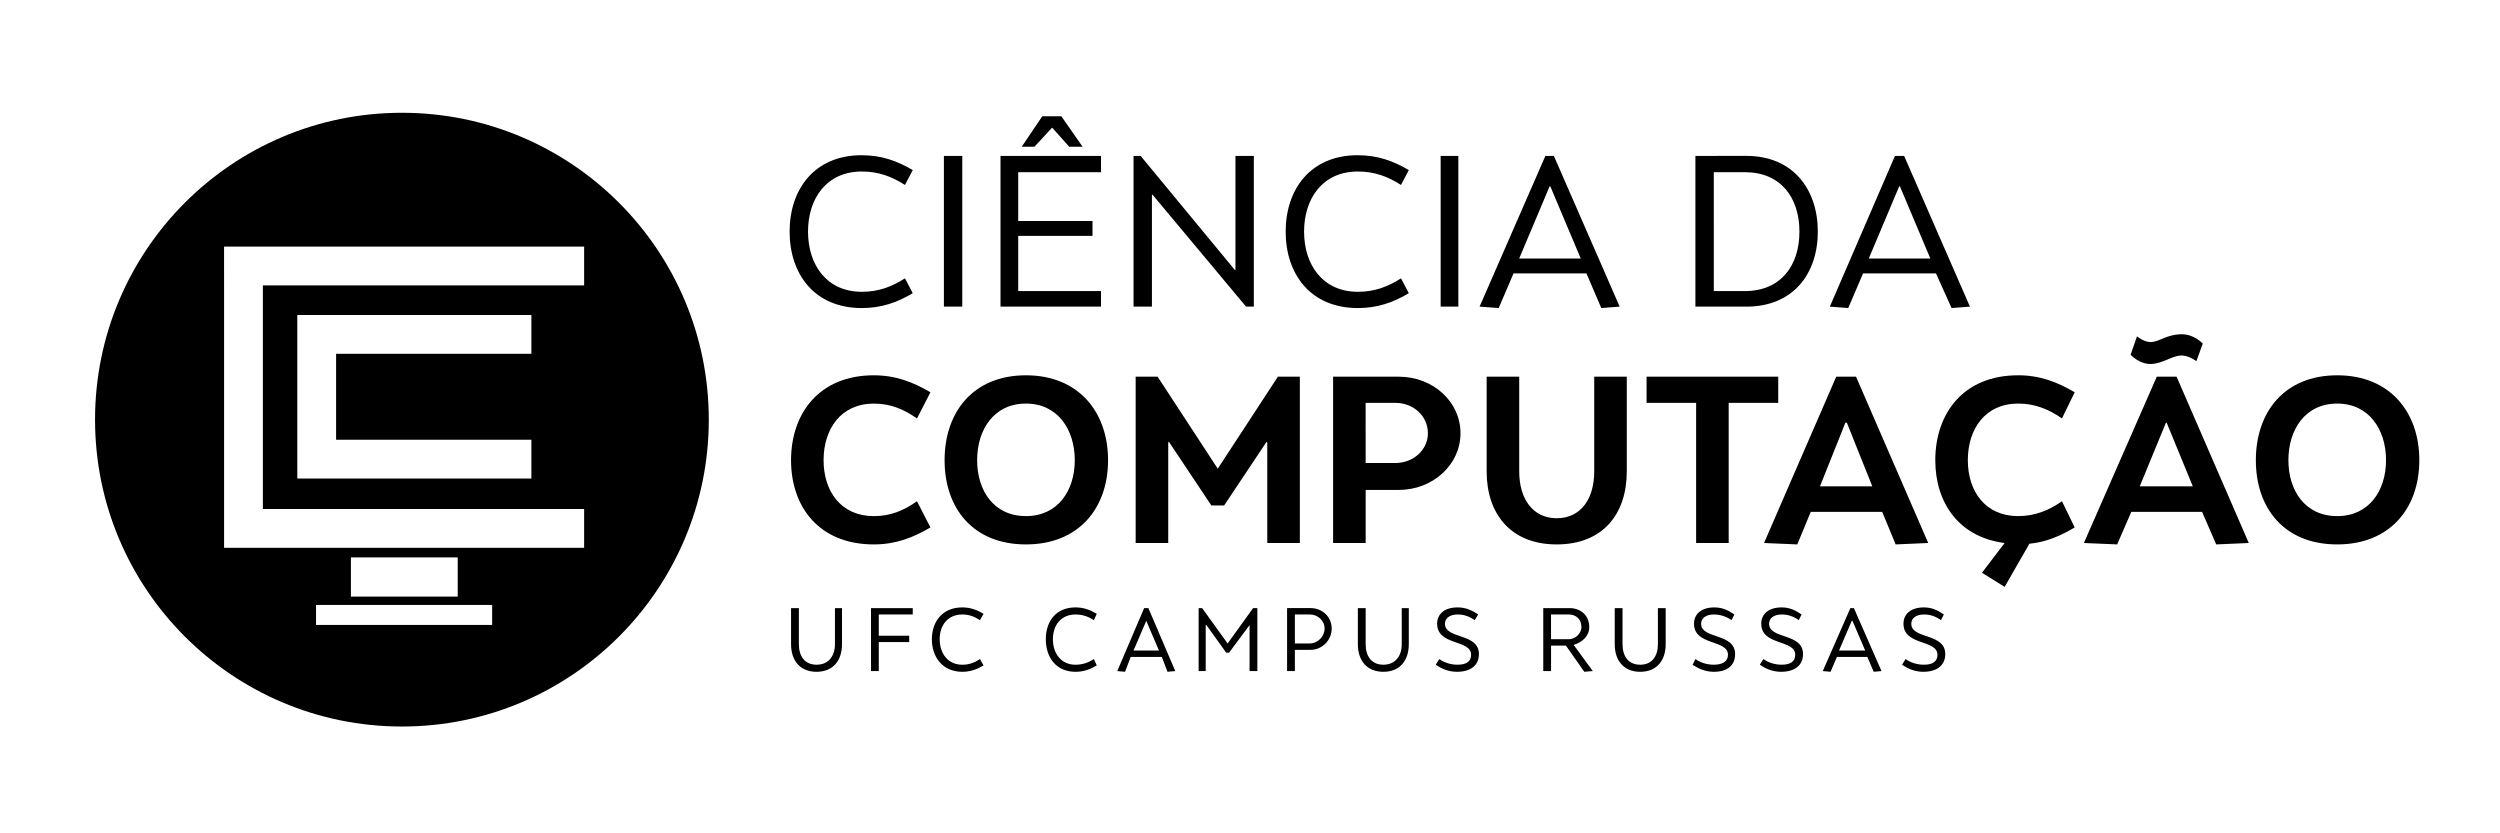 <?xml version="1.0" encoding="UTF-8" standalone="no"?>
<!-- Created with Inkscape (http://www.inkscape.org/) -->

<svg
   xmlns:dc="http://purl.org/dc/elements/1.1/"
   xmlns:cc="http://creativecommons.org/ns#"
   xmlns:rdf="http://www.w3.org/1999/02/22-rdf-syntax-ns#"
   xmlns:svg="http://www.w3.org/2000/svg"
   xmlns="http://www.w3.org/2000/svg"
   xmlns:sodipodi="http://sodipodi.sourceforge.net/DTD/sodipodi-0.dtd"
   xmlns:inkscape="http://www.inkscape.org/namespaces/inkscape"
   width="210mm"
   height="70mm"
   viewBox="0 0 210 70"
   version="1.1"
   id="svg1038"
   inkscape:version="0.92.4 5da689c313, 2019-01-14"
   sodipodi:docname="cc_russas.svg">
  <defs
     id="defs1032" />
  <sodipodi:namedview
     id="base"
     pagecolor="#ffffff"
     bordercolor="#666666"
     borderopacity="1.0"
     inkscape:pageopacity="0.0"
     inkscape:pageshadow="2"
     inkscape:zoom="0.49497475"
     inkscape:cx="325.93153"
     inkscape:cy="293.36783"
     inkscape:document-units="mm"
     inkscape:current-layer="layer1"
     showgrid="false"
     showguides="true"
     inkscape:guide-bbox="true"
     inkscape:window-width="1366"
     inkscape:window-height="697"
     inkscape:window-x="0"
     inkscape:window-y="0"
     inkscape:window-maximized="1">
    <sodipodi:guide
       position="66.335,265.623"
       orientation="1,0"
       id="guide1599"
       inkscape:locked="false" />
  </sodipodi:namedview>
  <g
     inkscape:label="Camada 1"
     inkscape:groupmode="layer"
     id="layer1"
     transform="translate(0,-227)">
    <g
       transform="matrix(1.409,0,0,1.409,-237.976,-102.176)"
       id="g1587"
       style="display:inline;opacity:1;fill:#000000;fill-opacity:1">
      <g
         id="g1583"
         transform="matrix(1.35,0,0,1.35,-213.075,-1117.965)"
         style="fill:#000000;fill-opacity:1">
        <path
           inkscape:connector-curvature="0"
           id="path1577"
           d="m 379.312,1015.938 c -0.715,0 -0.995,0.344 -1.406,0.344 -0.137,0 -0.329,-0.054 -0.594,-0.25 l -0.281,0.813 c 0.343,0.333 0.669,0.406 0.875,0.406 0.529,0 0.954,-0.375 1.375,-0.375 0.127,0 0.343,0.034 0.656,0.25 l 0.281,-0.781 c -0.372,-0.353 -0.73,-0.406 -0.906,-0.406 z m -57.781,1.812 c -2.421,0 -3.656,1.692 -3.656,3.75 0,2.058 1.235,3.719 3.656,3.719 0.96,0 1.736,-0.299 2.5,-0.75 l -0.594,-1.156 c -0.588,0.412 -1.171,0.656 -1.906,0.656 -1.451,0 -2.219,-1.097 -2.219,-2.469 0,-1.382 0.768,-2.5 2.219,-2.5 0.735,0 1.318,0.245 1.906,0.656 l 0.594,-1.156 c -0.764,-0.451 -1.54,-0.75 -2.5,-0.75 z m 6.719,0 c -2.333,0 -3.594,1.623 -3.594,3.75 0,2.127 1.261,3.719 3.594,3.719 2.323,0 3.625,-1.592 3.625,-3.719 0,-2.127 -1.302,-3.75 -3.625,-3.75 z m 43.812,0 c -2.421,0 -3.656,1.692 -3.656,3.75 0,1.882 1.044,3.401 3.062,3.656 l -1,1.313 1,0.625 1.094,-1.906 c 0.735,-0.069 1.373,-0.346 2,-0.719 L 374,1023.312 c -0.588,0.412 -1.202,0.656 -1.938,0.656 -1.451,0 -2.219,-1.097 -2.219,-2.469 0,-1.382 0.768,-2.5 2.219,-2.5 0.735,0 1.349,0.245 1.938,0.656 l 0.562,-1.156 c -0.764,-0.451 -1.54,-0.75 -2.5,-0.75 z m 14.094,0 c -2.333,0 -3.594,1.623 -3.594,3.75 0,2.127 1.261,3.719 3.594,3.719 2.323,0 3.625,-1.592 3.625,-3.719 0,-2.127 -1.302,-3.75 -3.625,-3.75 z m -53.062,0.062 v 7.344 h 1.438 v -4.437 l 0.031,-0.031 1.875,2.812 h 0.562 l 1.875,-2.812 0.031,0.031 v 4.437 h 1.438 v -7.344 h -0.969 l -2.656,4.062 -2.656,-4.062 h -0.969 z m 8.719,0 v 7.344 h 1.438 v -2.344 h 1.469 c 1.49,0 2.719,-1.108 2.719,-2.5 0,-1.411 -1.229,-2.5 -2.719,-2.5 z m 6.781,0 v 4.188 c 0,1.862 1.055,3.219 3.094,3.219 2.048,0 3.094,-1.357 3.094,-3.219 v -4.188 h -1.438 v 4.188 c 0,1.176 -0.568,2.062 -1.656,2.062 -1.078,0 -1.656,-0.886 -1.656,-2.062 v -4.188 z m 7.062,0 v 1.156 h 2.188 v 6.187 h 1.438 v -6.187 h 2.188 v -1.156 z m 8.375,0 -3.188,7.344 1.469,0.063 0.594,-1.438 h 3.156 l 0.594,1.438 1.438,-0.063 -3.188,-7.344 z m 14.156,0 -3.219,7.344 1.469,0.063 0.625,-1.438 h 3.125 l 0.625,1.438 1.438,-0.063 -3.188,-7.344 z m -34.938,1.156 h 1.312 c 0.794,0 1.438,0.569 1.438,1.344 0,0.735 -0.644,1.312 -1.438,1.312 H 343.25 Z m -15,0.031 c 1.411,0 2.156,1.157 2.156,2.5 0,1.343 -0.745,2.469 -2.156,2.469 -1.421,0 -2.156,-1.126 -2.156,-2.469 0,-1.343 0.735,-2.5 2.156,-2.5 z m 57.906,0 c 1.411,0 2.156,1.157 2.156,2.5 0,1.343 -0.745,2.469 -2.156,2.469 -1.421,0 -2.156,-1.126 -2.156,-2.469 0,-1.343 0.735,-2.5 2.156,-2.5 z m -21.719,0.844 H 364.5 l 1.125,2.812 h -2.312 z m 14.156,0 h 0.031 l 1.156,2.812 h -2.344 l 1.156,-2.812 z"
           style="font-style:normal;font-variant:normal;font-weight:normal;font-stretch:normal;font-size:23.453px;line-height:125%;font-family:SkolaSans;-inkscape-font-specification:SkolaSans;letter-spacing:0px;word-spacing:0px;fill:#000000;fill-opacity:1;stroke:none" />
        <path
           inkscape:connector-curvature="0"
           id="path1579"
           d="m 325.438,1028 c -0.876,0 -1.344,0.627 -1.344,1.406 0,0.78 0.468,1.438 1.344,1.438 0.364,0 0.648,-0.111 0.938,-0.281 l -0.156,-0.281 c -0.245,0.156 -0.473,0.25 -0.781,0.25 -0.65,0 -1,-0.516 -1,-1.125 0,-0.613 0.35,-1.094 1,-1.094 0.308,0 0.536,0.094 0.781,0.25 l 0.156,-0.281 C 326.085,1028.111 325.801,1028 325.438,1028 Z m 5,0 c -0.876,0 -1.312,0.627 -1.312,1.406 0,0.78 0.436,1.438 1.312,1.438 0.364,0 0.648,-0.111 0.938,-0.281 l -0.125,-0.281 c -0.245,0.156 -0.504,0.25 -0.812,0.25 -0.65,0 -1,-0.516 -1,-1.125 0,-0.613 0.35,-1.094 1,-1.094 0.308,0 0.567,0.094 0.812,0.25 l 0.125,-0.281 C 331.085,1028.111 330.801,1028 330.438,1028 Z m 16.875,0 c -0.616,0 -0.906,0.322 -0.906,0.719 0,0.984 1.5,0.688 1.5,1.375 0,0.293 -0.211,0.437 -0.594,0.437 -0.275,0 -0.567,-0.075 -0.812,-0.25 l -0.156,0.25 c 0.293,0.201 0.592,0.312 0.938,0.313 0.605,0 0.969,-0.287 0.969,-0.781 0,-0.947 -1.5,-0.646 -1.5,-1.344 0,-0.223 0.188,-0.406 0.562,-0.406 0.278,0 0.512,0.083 0.75,0.25 l 0.156,-0.25 C 347.944,1028.123 347.658,1028 347.312,1028 Z m 11.344,0 c -0.616,0 -0.906,0.322 -0.906,0.719 0,0.984 1.5,0.688 1.5,1.375 0,0.293 -0.243,0.437 -0.625,0.437 -0.275,0 -0.567,-0.075 -0.812,-0.25 l -0.125,0.25 c 0.293,0.201 0.592,0.312 0.938,0.313 0.605,0 0.938,-0.287 0.938,-0.781 0,-0.947 -1.5,-0.646 -1.5,-1.344 0,-0.223 0.188,-0.406 0.562,-0.406 0.278,0 0.544,0.083 0.781,0.25 l 0.125,-0.25 c -0.275,-0.189 -0.53,-0.312 -0.875,-0.312 z m 2.969,0 c -0.616,0 -0.906,0.322 -0.906,0.719 0,0.984 1.5,0.688 1.5,1.375 0,0.293 -0.211,0.437 -0.594,0.437 -0.275,0 -0.567,-0.075 -0.812,-0.25 l -0.156,0.25 c 0.293,0.201 0.592,0.312 0.938,0.313 0.605,0 0.969,-0.287 0.969,-0.781 0,-0.947 -1.5,-0.646 -1.5,-1.344 0,-0.223 0.188,-0.406 0.562,-0.406 0.278,0 0.512,0.083 0.75,0.25 l 0.125,-0.25 C 362.225,1028.123 361.97,1028 361.625,1028 Z m 6.281,0 c -0.616,0 -0.906,0.322 -0.906,0.719 0,0.984 1.5,0.688 1.5,1.375 0,0.293 -0.211,0.437 -0.594,0.437 -0.275,0 -0.567,-0.075 -0.812,-0.25 l -0.156,0.25 c 0.293,0.201 0.592,0.312 0.938,0.313 0.605,0 0.969,-0.287 0.969,-0.781 0,-0.947 -1.5,-0.646 -1.5,-1.344 0,-0.223 0.188,-0.406 0.562,-0.406 0.278,0 0.512,0.083 0.75,0.25 l 0.125,-0.25 c -0.275,-0.189 -0.53,-0.312 -0.875,-0.312 z m -50.031,0.031 v 1.594 c 0,0.705 0.382,1.219 1.125,1.219 0.743,0 1.125,-0.513 1.125,-1.219 v -1.594 h -0.312 v 1.594 c 0,0.535 -0.293,0.906 -0.812,0.906 -0.52,0 -0.781,-0.372 -0.781,-0.906 v -1.594 z m 3.531,0 v 2.781 H 321.75 v -1.281 h 1.344 v -0.281 H 321.75 v -0.938 h 1.5 v -0.281 z m 12.062,0 -1.188,2.781 0.344,0.031 0.25,-0.656 h 1.375 l 0.25,0.656 0.344,-0.031 -1.188,-2.781 z m 2.406,0 v 2.781 h 0.312 v -2.031 h 0.031 l 0.875,1.219 h 0.125 l 0.906,-1.219 v 2.031 h 0.344 v -2.781 h -0.188 l -1.125,1.563 -1.125,-1.563 h -0.156 z m 3.906,0 v 2.781 h 0.344 v -0.938 h 0.688 c 0.523,0 0.938,-0.429 0.938,-0.938 0,-0.516 -0.41,-0.906 -0.938,-0.906 z m 3.125,0 v 1.594 c 0,0.705 0.382,1.219 1.125,1.219 0.743,0 1.125,-0.513 1.125,-1.219 v -1.594 h -0.312 v 1.594 c 0,0.535 -0.293,0.906 -0.812,0.906 -0.52,0 -0.781,-0.372 -0.781,-0.906 v -1.594 z m 8.188,0 v 2.781 h 0.344 v -1.125 h 0.656 l 0.812,1.156 0.375,-0.031 -0.844,-1.156 c 0.364,-0.111 0.688,-0.38 0.688,-0.781 0,-0.542 -0.396,-0.844 -0.875,-0.844 h -1.156 z m 3.156,0 v 1.594 c 0,0.705 0.382,1.219 1.125,1.219 0.743,0 1.125,-0.513 1.125,-1.219 v -1.594 h -0.344 v 1.594 c 0,0.535 -0.261,0.906 -0.781,0.906 -0.52,0 -0.781,-0.372 -0.781,-0.906 v -1.594 z m 10.406,0 -1.219,2.781 0.344,0.031 0.281,-0.656 h 1.344 l 0.281,0.656 0.344,-0.031 -1.219,-2.781 z m -24.531,0.281 h 0.656 c 0.356,0 0.656,0.269 0.656,0.625 0,0.345 -0.304,0.656 -0.656,0.656 H 340.125 Z m 11.312,0 h 0.781 c 0.316,0 0.562,0.202 0.562,0.562 0,0.241 -0.236,0.531 -0.562,0.531 h -0.781 z m -17.875,0.281 0.562,1.312 H 333 Z m 31.156,0 h 0.031 l 0.562,1.312 h -1.156 l 0.562,-1.312 z"
           style="font-style:normal;font-variant:normal;font-weight:normal;font-stretch:normal;font-size:8.388px;line-height:125%;font-family:SkolaSans;-inkscape-font-specification:SkolaSans;letter-spacing:0px;word-spacing:0px;fill:#000000;fill-opacity:1;stroke:none" />
        <path
           inkscape:connector-curvature="0"
           id="path1581"
           d="m 328.969,1006.312 -0.906,1.344 h 0.562 l 0.781,-0.844 0.75,0.844 H 330.75 l -0.938,-1.344 z M 321,1008.031 c -2.098,0 -3.188,1.508 -3.188,3.375 0,1.867 1.09,3.375 3.188,3.375 0.871,0 1.557,-0.247 2.25,-0.656 l -0.344,-0.656 c -0.587,0.373 -1.168,0.594 -1.906,0.594 -1.556,0 -2.375,-1.198 -2.375,-2.656 0,-1.467 0.819,-2.656 2.375,-2.656 0.738,0 1.32,0.22 1.906,0.594 l 0.344,-0.656 c -0.693,-0.409 -1.379,-0.656 -2.25,-0.656 z m 21.906,0 c -2.098,0 -3.188,1.508 -3.188,3.375 0,1.867 1.09,3.375 3.188,3.375 0.871,0 1.557,-0.247 2.25,-0.656 l -0.344,-0.656 c -0.587,0.373 -1.168,0.594 -1.906,0.594 -1.556,0 -2.375,-1.198 -2.375,-2.656 0,-1.467 0.819,-2.656 2.375,-2.656 0.738,0 1.32,0.22 1.906,0.594 l 0.344,-0.656 c -0.693,-0.409 -1.379,-0.656 -2.25,-0.656 z m -18.281,0.031 v 6.656 h 0.812 v -6.656 z m 2.5,0 v 6.656 h 4.438 v -0.688 h -3.656 v -2.437 h 3.281 v -0.656 h -3.281 v -2.156 h 3.656 v -0.719 z m 5.875,0 v 6.656 h 0.812 v -4.938 h 0.031 l 4.125,4.938 h 0.344 v -6.656 h -0.812 v 5.031 h -0.031 l -4.156,-5.031 z m 13.562,0 v 6.656 h 0.781 v -6.656 z m 4.625,0 -2.906,6.656 0.844,0.062 0.656,-1.531 H 353 l 0.656,1.531 0.812,-0.062 -2.906,-6.656 z m 6.625,0 v 6.656 h 2.25 c 2.071,0 3.156,-1.455 3.156,-3.313 0,-1.858 -1.085,-3.344 -3.156,-3.344 z m 8.812,0 -2.875,6.656 0.812,0.062 0.656,-1.531 h 3.219 l 0.688,1.531 0.812,-0.062 -2.906,-6.656 z m -8,0.719 H 360 c 1.573,0 2.406,1.114 2.406,2.625 0,1.511 -0.833,2.625 -2.406,2.625 h -1.375 z m -7.25,0.625 h 0.031 l 1.344,3.188 h -2.719 l 1.344,-3.188 z m 15.438,0 h 0.031 l 1.344,3.188 h -2.719 l 1.344,-3.188 z"
           style="font-style:normal;font-variant:normal;font-weight:normal;font-stretch:normal;font-size:21.297px;line-height:125%;font-family:SkolaSans;-inkscape-font-specification:SkolaSans;letter-spacing:0px;word-spacing:0px;fill:#000000;fill-opacity:1;stroke:none" />
      </g>
      <path
         inkscape:connector-curvature="0"
         id="path1585"
         d="m 192.858,240.347 c -10.103,0 -18.295,8.192 -18.295,18.295 0,10.103 8.192,18.295 18.295,18.295 10.103,1e-4 18.295,-8.192 18.295,-18.295 0,-10.103 -8.192,-18.295 -18.295,-18.295 z m -10.603,7.978 h 2.313 19.153 v 2.313 h -19.153 v 13.331 h 19.153 v 2.313 h -21.465 v -2.313 -13.331 z m 4.366,4.08 h 2.313 11.642 v 2.313 h -11.642 v 5.12 h 11.642 v 2.313 h -11.642 -2.313 v -7.432 z m 3.196,14.449 h 6.367 v 2.339 h -6.367 z m -2.079,2.833 h 10.499 v 1.195 h -10.499 z"
         style="fill:#000000;fill-opacity:1;stroke:none;stroke-width:0.871" />
    </g>
  </g>
</svg>
